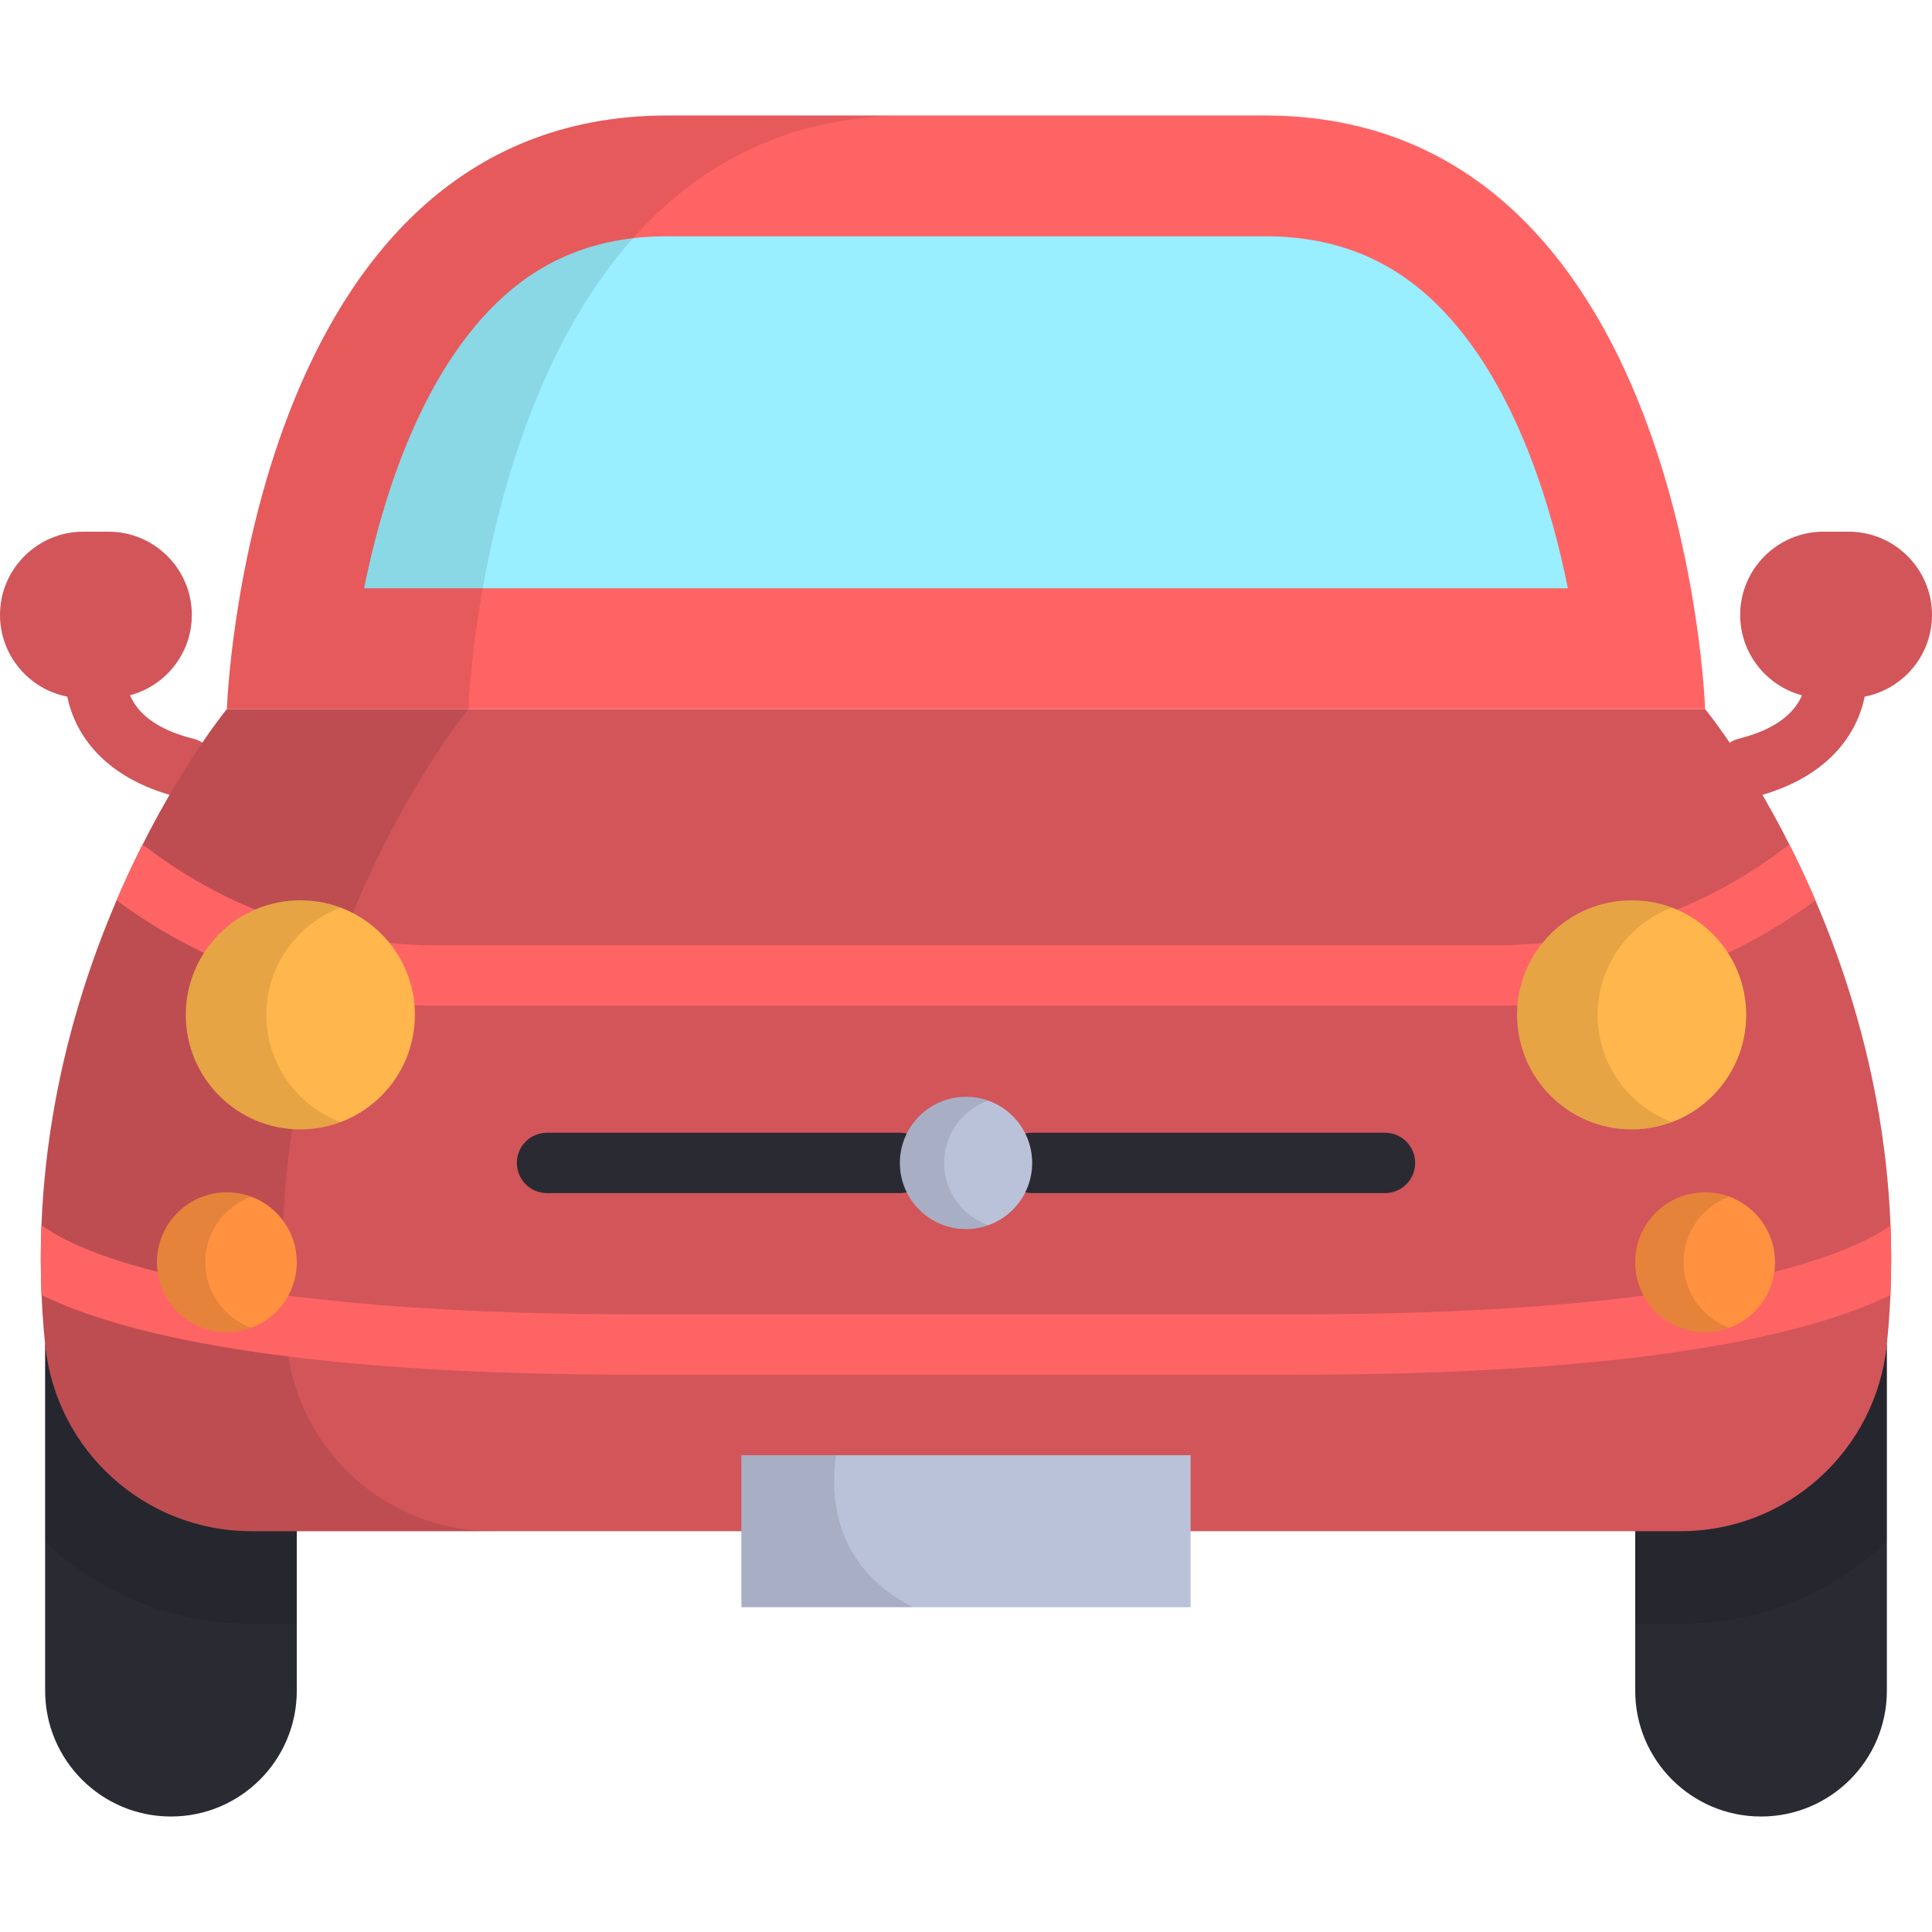 <?xml version="1.0" encoding="iso-8859-1"?>
<!-- Generator: Adobe Illustrator 19.0.0, SVG Export Plug-In . SVG Version: 6.00 Build 0)  -->
<svg version="1.1" id="Layer_1" xmlns="http://www.w3.org/2000/svg" xmlns:xlink="http://www.w3.org/1999/xlink" x="0px" y="0px"
	 viewBox="0 0 512 512" style="enable-background:new 0 0 512 512;" xml:space="preserve">
<path style="fill:#D2555A;" d="M51.183,195.754c-8.317-2.085-13.819-5.68-16.354-10.686c-0.138-0.271-0.258-0.539-0.372-0.804
	c9.416-2.517,16.381-11.096,16.381-21.295c0-12.167-9.898-22.065-22.065-22.065h-6.708C9.898,140.904,0,150.802,0,162.969
	c0,10.72,7.685,19.668,17.834,21.648c1.962,9.662,9.495,21.657,29.458,26.661c0.653,0.163,1.308,0.242,1.953,0.242
	c3.583,0,6.846-2.425,7.756-6.058C58.075,201.174,55.47,196.829,51.183,195.754z"/>
<path style="fill:#2A2A33;" d="M11.961,356.316v91.733c0,18.416,14.929,33.346,33.346,33.346l0,0
	c18.416,0,33.346-14.929,33.346-33.346v-91.733H11.961z"/>
<path style="opacity:0.1;enable-background:new    ;" d="M11.961,408.604c14.273,13.523,33.522,21.721,54.629,21.721h12.062v-74.01
	H11.961V408.604z"/>
<path style="fill:#2A2A33;" d="M500.039,356.316v91.733c0,18.416-14.929,33.346-33.346,33.346l0,0
	c-18.416,0-33.346-14.929-33.346-33.346v-91.733H500.039z"/>
<path style="opacity:0.1;enable-background:new    ;" d="M500.039,408.604c-14.273,13.523-33.522,21.721-54.629,21.721h-12.062
	v-74.01h66.691L500.039,408.604L500.039,408.604z"/>
<path style="fill:#D2555A;" d="M500.039,356.316c9.968-97.995-48.168-168.402-48.168-168.402H60.128
	c0,0-58.134,70.407-48.168,168.402c2.855,28.07,26.415,49.469,54.629,49.469h378.819
	C473.625,405.785,497.184,384.386,500.039,356.316z"/>
<path style="opacity:0.1;enable-background:new    ;" d="M75.978,356.316c-9.968-97.995,48.168-168.402,48.168-168.402H60.128
	c0,0-58.134,70.407-48.168,168.402c2.855,28.07,26.415,49.469,54.629,49.469h64.017C102.393,405.785,78.833,384.386,75.978,356.316z
	"/>
<path style="fill:#FF6465;" d="M474.261,223.924c-0.469,0.228-0.924,0.506-1.355,0.833c-21.779,16.602-48.854,25.745-76.237,25.745
	H115.332c-27.385,0-54.46-9.143-76.237-25.745c-0.431-0.329-0.886-0.605-1.355-0.833c-2.28,4.52-4.585,9.413-6.838,14.664
	c24.288,18.003,54.185,27.919,84.431,27.919h281.338c30.246,0,60.141-9.916,84.431-27.918
	C478.845,233.337,476.541,228.444,474.261,223.924z"/>
<circle style="fill:#FFB64D;" cx="79.595" cy="268.948" r="30.355"/>
<path style="opacity:0.1;enable-background:new    ;" d="M70.577,268.944c0-13.009,8.186-24.102,19.685-28.422
	c-3.32-1.247-6.914-1.933-10.67-1.933c-16.764,0-30.355,13.59-30.355,30.355s13.59,30.355,30.355,30.355
	c3.756,0,7.349-0.686,10.67-1.933C78.763,293.047,70.577,281.954,70.577,268.944z"/>
<circle style="fill:#FFB64D;" cx="432.406" cy="268.948" r="30.355"/>
<path style="fill:#D2555A;" d="M489.935,140.904h-6.709c-12.167,0-22.065,9.898-22.065,22.065c0,10.199,6.965,18.778,16.381,21.295
	c-0.114,0.266-0.235,0.533-0.372,0.804c-2.534,5.005-8.036,8.601-16.354,10.686c-4.287,1.074-6.89,5.421-5.816,9.708
	c0.911,3.634,4.173,6.058,7.756,6.058c0.644,0,1.298-0.079,1.953-0.242c19.963-5.004,27.495-16.999,29.458-26.661
	c10.148-1.98,17.834-10.929,17.834-21.649C512,150.802,502.102,140.904,489.935,140.904z"/>
<g>
	<path style="fill:#2A2A33;" d="M238.473,316.188h-93.502c-4.419,0-8.002-3.583-8.002-8.002c0-4.419,3.583-8.002,8.002-8.002h93.502
		c4.419,0,8.002,3.583,8.002,8.002C246.475,312.605,242.892,316.188,238.473,316.188z"/>
	<path style="fill:#2A2A33;" d="M367.029,316.188h-93.502c-4.419,0-8.002-3.583-8.002-8.002c0-4.419,3.583-8.002,8.002-8.002h93.502
		c4.419,0,8.002,3.583,8.002,8.002C375.031,312.605,371.449,316.188,367.029,316.188z"/>
</g>
<g>
	<path style="fill:#FF6465;" d="M501.01,324.771c-2.916,2.065-8.547,5.327-18.4,8.665c-20.037,6.788-60.46,14.879-139.237,14.879
		H168.625c-40.551,0-96.625-2.267-133.479-13.065c-13.653-4-20.703-8.021-24.154-10.584c-0.24,6.039-0.244,12.219,0.025,18.528
		c20.4,9.974,64.109,21.125,157.607,21.125h174.748c93.499,0,137.208-11.151,157.607-21.125
		C501.248,336.92,501.247,330.776,501.01,324.771z"/>
	<path style="fill:#FF6465;" d="M451.873,187.914c0,0-5.214-157.309-116.725-157.309H176.853
		c-111.511,0-116.725,157.309-116.725,157.309H451.873z"/>
</g>
<path style="fill:#99EEFF;" d="M96.49,155.905c2.222-11.074,5.55-23.796,10.514-36.317c7.068-17.825,16.001-31.662,26.551-41.13
	c11.881-10.662,26.043-15.845,43.297-15.845h158.295c17.447,0,31.745,5.306,43.712,16.221c10.618,9.685,19.575,23.812,26.621,41.992
	c4.691,12.105,7.873,24.361,10.024,35.078H96.49V155.905z"/>
<circle style="fill:#FF9140;" cx="60.123" cy="334.501" r="18.523"/>
<path style="opacity:0.1;enable-background:new    ;" d="M54.407,334.504c0-7.977,5.051-14.755,12.122-17.364
	c-1.997-0.737-4.148-1.16-6.402-1.16c-10.23,0-18.523,8.293-18.523,18.523s8.293,18.523,18.523,18.523
	c2.253,0,4.404-0.423,6.402-1.16C59.459,349.26,54.407,342.48,54.407,334.504z"/>
<circle style="fill:#FF9140;" cx="451.867" cy="334.501" r="18.523"/>
<circle style="fill:#BAC2D9;" cx="256.006" cy="308.19" r="17.528"/>
<path style="opacity:0.1;enable-background:new    ;" d="M250.209,308.186c0-7.619,4.87-14.084,11.66-16.499
	c-1.837-0.654-3.807-1.029-5.868-1.029c-9.68,0-17.528,7.848-17.528,17.528c0,9.68,7.847,17.528,17.528,17.528
	c2.061,0,4.031-0.375,5.868-1.029C255.079,322.269,250.209,315.804,250.209,308.186z"/>
<path style="opacity:0.1;enable-background:new    ;" d="M423.391,268.944c0-13.009,8.186-24.102,19.685-28.422
	c-3.32-1.247-6.914-1.933-10.67-1.933c-16.764,0-30.355,13.59-30.355,30.355s13.59,30.355,30.355,30.355
	c3.756,0,7.349-0.686,10.67-1.933C431.577,293.047,423.391,281.954,423.391,268.944z"/>
<path style="opacity:0.1;enable-background:new    ;" d="M446.152,334.504c0-7.977,5.051-14.755,12.122-17.364
	c-1.997-0.737-4.148-1.16-6.402-1.16c-10.23,0-18.523,8.293-18.523,18.523s8.293,18.523,18.523,18.523
	c2.253,0,4.404-0.423,6.402-1.16C451.204,349.26,446.152,342.48,446.152,334.504z"/>
<path style="opacity:0.1;enable-background:new    ;" d="M240.87,30.605h-64.017c-111.511,0-116.725,157.309-116.725,157.309h64.017
	C124.145,187.914,129.36,30.605,240.87,30.605z"/>
<rect x="196.48" y="385.651" style="fill:#BAC2D9;" width="119.04" height="40.273"/>
<path style="opacity:0.1;enable-background:new    ;" d="M196.478,385.648v40.273h45.489
	c-21.214-10.757-21.916-29.799-20.419-40.273H196.478z"/>
<g>
</g>
<g>
</g>
<g>
</g>
<g>
</g>
<g>
</g>
<g>
</g>
<g>
</g>
<g>
</g>
<g>
</g>
<g>
</g>
<g>
</g>
<g>
</g>
<g>
</g>
<g>
</g>
<g>
</g>
</svg>
